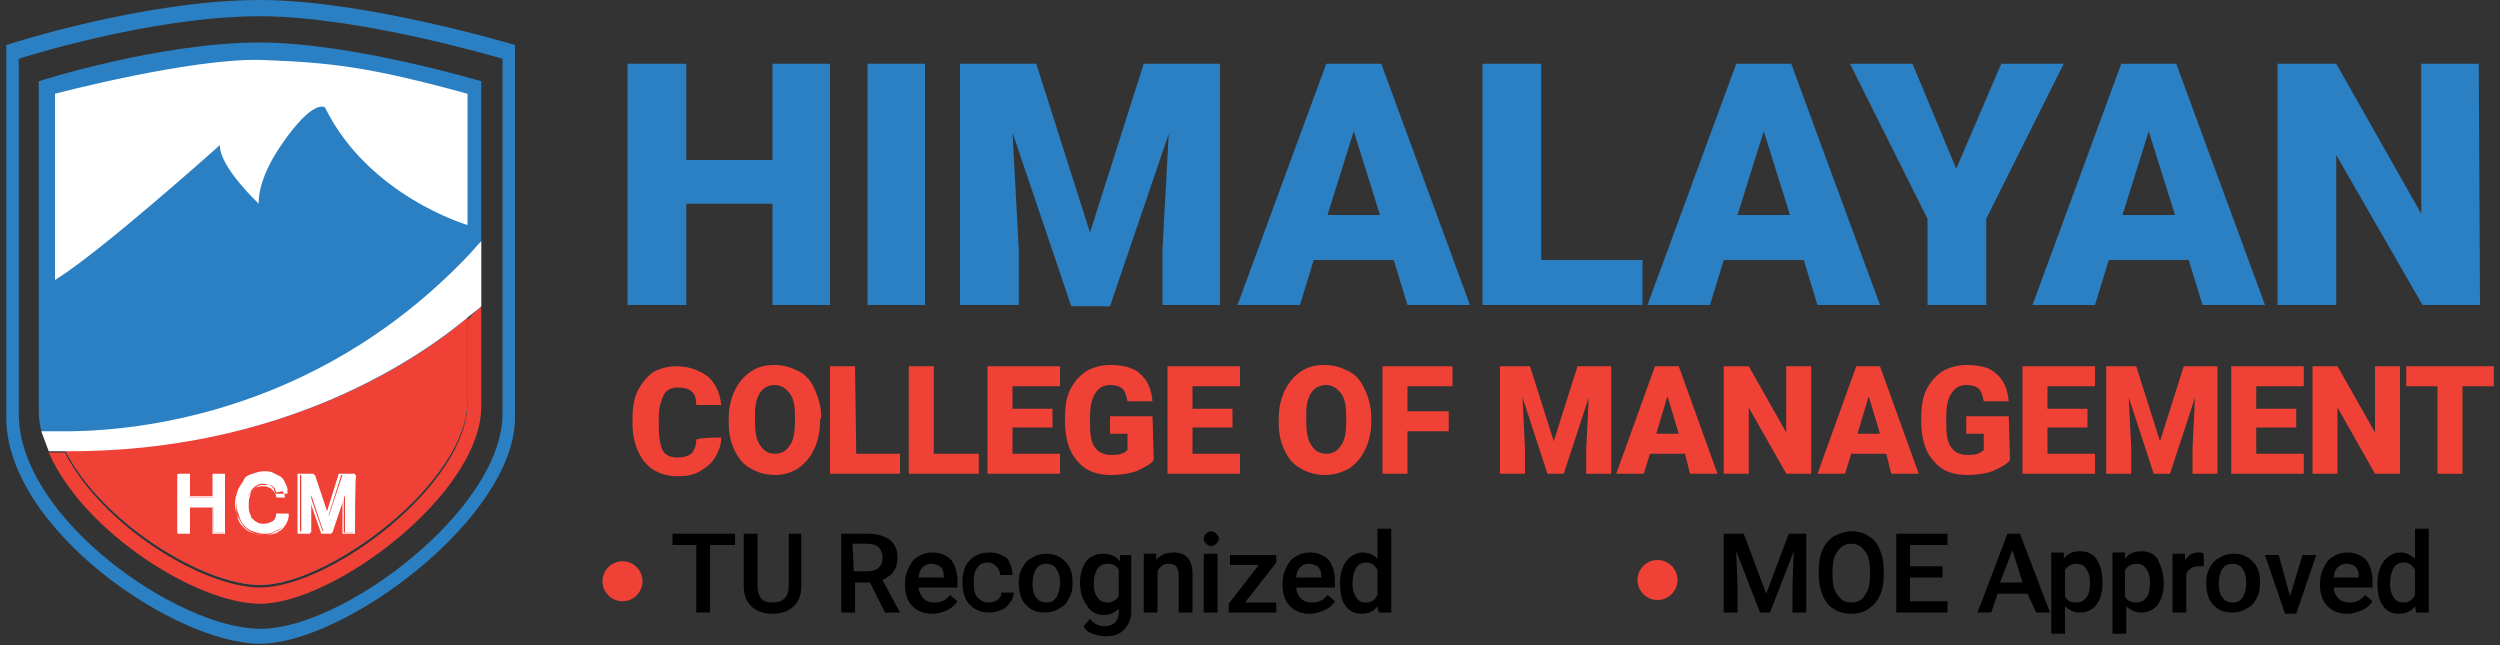 <?xml version="1.0" encoding="utf-8"?>
<!-- Generator: Adobe Illustrator 24.3.0, SVG Export Plug-In . SVG Version: 6.00 Build 0)  -->
<svg version="1.1" id="Layer_1" xmlns="http://www.w3.org/2000/svg" xmlns:xlink="http://www.w3.org/1999/xlink" x="0px" y="0px"
	 viewBox="0 0 200 51.6" style="enable-background:new 0 0 200 51.6;" xml:space="preserve">
<rect x="0" y="0" width="200" height="51.6" fill="#333333" stroke="none"/>
<style type="text/css">
	.st0{fill:#2B80C3;}
	.st1{fill:#EF4136;}
	.st2{fill:#FFFFFF;}
</style>
<g>
	<g>
		<path class="st0" d="M20.8,0C11.5,0,0.5,3.6,0.5,3.6s0,24.4,0,29.8c0,8.9,13.5,18.1,20.3,18.1c6.8,0,20.4-10.1,20.4-18.1
			c0-6,0-29.8,0-29.8S29.2,0,20.8,0z M40.2,33.1c0,7.7-12.9,17.3-19.4,17.2c-6.5,0-19.3-8.8-19.3-17.2c0-5.2,0-28.4,0-28.4
			S12,1.3,20.8,1.3c8,0,19.4,3.4,19.4,3.4S40.2,27.3,40.2,33.1z"/>
		<path class="st1" d="M38.5,24.5v8c0,7-11.8,15.8-17.7,15.8c-5,0-14.1-5.7-16.9-12.1c0.4,0,0.9,0,1.3,0c2.9,5.8,11,10.8,15.6,10.8
			c5.6,0,16.6-8.2,16.6-14.8v-6.6C37.9,25,38.3,24.7,38.5,24.5z"/>
		<path class="st0" d="M38.5,6.5c0,0,0,6.3,0,12.8v5.2c-0.2,0.2-0.6,0.5-1.1,0.9V32c0,6.6-11.1,14.8-16.6,14.8
			c-4.5,0-12.7-5-15.6-10.8c-0.4,0-0.9,0-1.3,0c-0.2-0.5-0.4-1.1-0.6-1.6c-0.2-0.7-0.2-1.3-0.2-2c0-4.7,0-25.9,0-25.9
			s9.6-3.1,17.7-3.1C28.1,3.4,38.5,6.5,38.5,6.5z"/>
		<path class="st0" d="M37.4,7.7c0,0,0,6.4,0,12.8C25,33.5,9.9,34.5,4.6,34.5c-0.3-0.8-0.4-1.6-0.4-2.4c0-4.4,0-24.4,0-24.4
			s9-3,16.6-3C27.6,4.7,37.4,7.7,37.4,7.7z"/>
		<path class="st1" d="M37.4,25.4v6.6c0,6.6-11.1,14.8-16.6,14.8c-4.5,0-12.7-5-15.6-10.8C23,36.2,33.9,28.4,37.4,25.4z"/>
		<path class="st2" d="M38.5,19.3v5.2c-0.2,0.2-0.6,0.5-1.1,0.9c-3.6,3-14.5,10.8-32.2,10.7c-0.4,0-0.9,0-1.3,0
			c-0.2-0.5-0.4-1.1-0.6-1.6c0.3,0,0.7,0,1.2,0c5.3,0.1,20.4-0.9,32.9-14C37.8,20.1,38.1,19.7,38.5,19.3z"/>
		<path class="st2" d="M4.4,7.5c0,0,11-2.9,16.6-2.7c5.3,0.2,8.4,0.5,16.4,2.7V18c0,0-7.9-2.3-11.4-9.4c0,0-0.9-0.8-3.5,3
			c-2,2.9-1.8,4.7-1.8,4.7s-3.2-3-3.1-4.7c0,0-9.6,8.6-13.2,10.8C4.4,22.4,4.4,7.5,4.4,7.5z"/>
		<g>
			<g>
				<path class="st2" d="M18,42.6h-0.9v-2.1h-2v2.1h-0.9V38h0.9v1.8h2V38H18V42.6z"/>
				<path class="st2" d="M18,42.7h-1v-2.1h-1.8v2.1h-1v-4.8h1v1.8H17v-1.8h1V42.7z M17.2,42.6h0.7V38h-0.7v1.8H15V38h-0.7v4.5H15
					v-2.1h2.1V42.6z"/>
			</g>
			<g>
				<path class="st2" d="M22.1,39.4c0-0.1-0.1-0.2-0.1-0.3c-0.1-0.1-0.1-0.2-0.2-0.2c-0.1-0.1-0.2-0.1-0.3-0.1s-0.2-0.1-0.4-0.1
					c-0.2,0-0.4,0-0.5,0.1c-0.2,0.1-0.3,0.2-0.4,0.3c-0.1,0.1-0.2,0.3-0.3,0.5c-0.1,0.2-0.1,0.4-0.1,0.7c0,0.3,0,0.5,0.1,0.7
					c0.1,0.2,0.1,0.4,0.3,0.5c0.1,0.1,0.2,0.2,0.4,0.3c0.2,0.1,0.3,0.1,0.5,0.1c0.3,0,0.5-0.1,0.7-0.2c0.2-0.1,0.3-0.4,0.3-0.6H23
					c0,0.3-0.1,0.5-0.2,0.7c-0.1,0.2-0.2,0.4-0.4,0.5c-0.2,0.1-0.4,0.2-0.6,0.3c-0.2,0.1-0.5,0.1-0.7,0.1c-0.3,0-0.6-0.1-0.9-0.2
					c-0.3-0.1-0.5-0.3-0.7-0.5s-0.3-0.5-0.4-0.8c-0.1-0.3-0.2-0.6-0.2-1s0.1-0.7,0.2-1c0.1-0.3,0.3-0.5,0.4-0.8s0.4-0.4,0.7-0.5
					c0.3-0.1,0.6-0.2,0.9-0.2c0.2,0,0.5,0,0.7,0.1c0.2,0.1,0.4,0.2,0.6,0.3c0.2,0.1,0.3,0.3,0.4,0.5c0.1,0.2,0.2,0.4,0.2,0.6
					L22.1,39.4L22.1,39.4z"/>
				<path class="st2" d="M21.1,42.8c-0.3,0-0.7-0.1-0.9-0.2c-0.3-0.1-0.5-0.3-0.7-0.5c-0.2-0.2-0.3-0.5-0.5-0.8
					c-0.1-0.3-0.2-0.6-0.2-1c0-0.4,0.1-0.7,0.2-1c0.1-0.3,0.3-0.6,0.5-0.8s0.4-0.4,0.7-0.5c0.3-0.1,0.6-0.2,0.9-0.2
					c0.2,0,0.5,0,0.7,0.1c0.2,0.1,0.4,0.2,0.6,0.3c0.2,0.1,0.3,0.3,0.4,0.5c0.1,0.2,0.2,0.4,0.2,0.7l0,0.1h-1l0-0.1
					c0-0.1-0.1-0.2-0.1-0.3c-0.1-0.1-0.1-0.2-0.2-0.2c-0.1-0.1-0.2-0.1-0.3-0.1c-0.1,0-0.2,0-0.3,0c-0.2,0-0.4,0-0.5,0.1
					c-0.1,0.1-0.3,0.2-0.4,0.3c-0.1,0.1-0.2,0.3-0.2,0.5c-0.1,0.2-0.1,0.4-0.1,0.7c0,0.3,0,0.5,0.1,0.7c0.1,0.2,0.1,0.4,0.2,0.5
					c0.1,0.1,0.2,0.2,0.4,0.3c0.1,0.1,0.3,0.1,0.5,0.1c0.3,0,0.5-0.1,0.7-0.2c0.2-0.1,0.3-0.3,0.3-0.6l0-0.1h1l0,0.1
					c0,0.3-0.1,0.5-0.2,0.7c-0.1,0.2-0.3,0.4-0.4,0.5c-0.2,0.1-0.4,0.3-0.6,0.3C21.6,42.8,21.3,42.8,21.1,42.8z M21.1,38
					c-0.3,0-0.6,0.1-0.9,0.2s-0.5,0.3-0.7,0.5c-0.2,0.2-0.3,0.4-0.4,0.7c-0.1,0.3-0.2,0.6-0.2,1c0,0.4,0,0.7,0.1,1
					c0.1,0.3,0.2,0.5,0.4,0.7c0.2,0.2,0.4,0.4,0.7,0.5c0.3,0.1,0.6,0.2,0.9,0.2c0.2,0,0.5,0,0.7-0.1c0.2-0.1,0.4-0.2,0.6-0.3
					c0.2-0.1,0.3-0.3,0.4-0.5c0.1-0.2,0.2-0.4,0.2-0.6h-0.7c-0.1,0.3-0.2,0.5-0.4,0.6c-0.2,0.2-0.4,0.2-0.7,0.2
					c-0.2,0-0.4,0-0.6-0.1c-0.2-0.1-0.3-0.2-0.4-0.3s-0.2-0.3-0.3-0.5c-0.1-0.2-0.1-0.5-0.1-0.7c0-0.3,0-0.5,0.1-0.7
					c0.1-0.2,0.2-0.4,0.3-0.5c0.1-0.1,0.3-0.3,0.4-0.3c0.2-0.1,0.4-0.1,0.6-0.1c0.1,0,0.3,0,0.4,0.1c0.1,0,0.2,0.1,0.3,0.2
					c0.1,0.1,0.2,0.2,0.2,0.3c0.1,0.1,0.1,0.2,0.1,0.3h0.7c0-0.2-0.1-0.4-0.2-0.5c-0.1-0.2-0.2-0.3-0.4-0.5
					c-0.2-0.1-0.3-0.2-0.6-0.3C21.5,38,21.3,38,21.1,38z"/>
			</g>
			<g>
				<path class="st2" d="M28.4,42.6h-0.8v-3l-1,3h-0.7l-1-3v3h-0.8V38h1.1l1.1,3.3l1.1-3.3h1.1C28.4,38,28.4,42.6,28.4,42.6z"/>
				<path class="st2" d="M28.4,42.7h-1v-2.6l-0.9,2.6h-0.8l-0.9-2.6v2.6h-1v-4.8h1.3l1,3.2l1-3.2h1.3L28.4,42.7L28.4,42.7z
					 M27.6,42.6h0.7V38h-1l-1.1,3.5L25,38h-1v4.5h0.7v-2.9l0.1,0l1,2.9h0.6l1-2.9l0.1,0V42.6z"/>
			</g>
		</g>
	</g>
	<g>
		<path class="st0" d="M66.4,24.4h-4.6v-8.1h-6.9v8.1h-4.7V5.1h4.7v7.7h6.9V5.1h4.6V24.4z"/>
		<path class="st0" d="M74,24.4h-4.6V5.1H74V24.4z"/>
		<path class="st0" d="M82.9,5.1l4.3,13.5l4.3-13.5h6.1v19.3H93v-4.5l0.5-9.2l-4.7,13.8h-3.1L81,10.6l0.5,9.3v4.5h-4.7V5.1H82.9z"/>
		<path class="st0" d="M111.5,20.8h-6.4l-1.1,3.6h-5l7.1-19.3h4.4l7.1,19.3h-5L111.5,20.8z M106.2,17.2h4.2l-2.1-6.7L106.2,17.2z"/>
		<path class="st0" d="M123.3,20.8h8.1v3.6h-12.8V5.1h4.7C123.3,5.1,123.3,20.8,123.3,20.8z"/>
		<path class="st0" d="M144.3,20.8h-6.4l-1.1,3.6h-5l7.1-19.3h4.4l7.1,19.3h-5L144.3,20.8z M139,17.2h4.2l-2.1-6.7L139,17.2z"/>
		<path class="st0" d="M156.5,13.5l3.6-8.4h5l-6.2,12.4v6.9h-4.7v-6.9l-6.2-12.4h5L156.5,13.5z"/>
		<path class="st0" d="M175.1,20.8h-6.4l-1.1,3.6h-5l7.1-19.3h4.4l7.1,19.3h-5L175.1,20.8z M169.8,17.2h4.2l-2.1-6.7L169.8,17.2z"/>
		<path class="st0" d="M198.4,24.4h-4.6l-6.9-12v12h-4.7V5.1h4.7l6.8,12v-12h4.6L198.4,24.4L198.4,24.4z"/>
	</g>
	<g>
		<path class="st1" d="M57.7,35c0,0.6-0.2,1.1-0.5,1.6c-0.3,0.5-0.7,0.8-1.2,1.1c-0.5,0.3-1.1,0.4-1.8,0.4c-1.1,0-2-0.4-2.6-1.1
			c-0.6-0.7-1-1.8-1-3.1v-0.4c0-0.8,0.1-1.6,0.4-2.2c0.3-0.6,0.7-1.1,1.2-1.5c0.5-0.3,1.2-0.5,1.9-0.5c1,0,1.8,0.3,2.5,0.8
			c0.6,0.5,1,1.3,1.1,2.3h-2c0-0.5-0.1-0.9-0.4-1.1c-0.2-0.2-0.6-0.3-1.1-0.3c-0.5,0-0.9,0.2-1.1,0.6c-0.2,0.4-0.4,1-0.4,1.8v0.6
			c0,0.9,0.1,1.6,0.3,2c0.2,0.4,0.6,0.6,1.2,0.6c0.5,0,0.8-0.1,1.1-0.3c0.2-0.2,0.4-0.6,0.4-1.1C55.7,35,57.7,35,57.7,35z"/>
		<path class="st1" d="M65.6,33.8c0,0.8-0.2,1.6-0.5,2.2c-0.3,0.6-0.7,1.1-1.3,1.5C63.3,37.8,62.7,38,62,38c-0.7,0-1.4-0.2-1.9-0.5
			c-0.6-0.3-1-0.8-1.3-1.4c-0.3-0.6-0.5-1.3-0.5-2.2v-0.5c0-0.8,0.2-1.6,0.5-2.2c0.3-0.6,0.7-1.1,1.3-1.5c0.6-0.4,1.2-0.5,1.9-0.5
			c0.7,0,1.3,0.2,1.9,0.5c0.6,0.3,1,0.8,1.3,1.5s0.5,1.4,0.5,2.2C65.6,33.4,65.6,33.8,65.6,33.8z M63.6,33.4c0-0.9-0.1-1.5-0.4-1.9
			c-0.3-0.4-0.7-0.7-1.2-0.7c-1,0-1.6,0.8-1.6,2.3l0,0.6c0,0.8,0.1,1.5,0.4,1.9c0.3,0.5,0.7,0.7,1.2,0.7c0.5,0,0.9-0.2,1.2-0.7
			c0.3-0.4,0.4-1.1,0.4-1.9L63.6,33.4L63.6,33.4z"/>
		<path class="st1" d="M68.5,36.3h3.5v1.6h-5.6v-8.6h2L68.5,36.3L68.5,36.3z"/>
		<path class="st1" d="M74.8,36.3h3.5v1.6h-5.6v-8.6h2V36.3z"/>
		<path class="st1" d="M84.2,34.2H81v2.1h3.8v1.6H79v-8.6h5.8v1.6H81v1.8h3.2V34.2z"/>
		<path class="st1" d="M92.3,36.8c-0.3,0.4-0.8,0.6-1.4,0.9c-0.6,0.2-1.3,0.3-2,0.3c-1.1,0-2-0.3-2.6-1c-0.7-0.7-1-1.6-1.1-2.9
			l0-0.7c0-0.8,0.1-1.6,0.4-2.2c0.3-0.6,0.7-1.1,1.3-1.5c0.5-0.3,1.2-0.5,1.9-0.5c1,0,1.9,0.2,2.4,0.7c0.6,0.5,0.9,1.2,1,2.2h-2
			c-0.1-0.5-0.2-0.8-0.4-1c-0.2-0.2-0.6-0.3-1-0.3c-0.5,0-0.9,0.2-1.2,0.7s-0.4,1.1-0.4,1.9v0.5c0,0.9,0.1,1.5,0.4,1.9
			c0.3,0.4,0.7,0.6,1.4,0.6c0.5,0,0.9-0.1,1.2-0.4v-1.3h-1.4v-1.4h3.4L92.3,36.8L92.3,36.8z"/>
		<path class="st1" d="M98.6,34.2h-3.2v2.1h3.8v1.6h-5.8v-8.6h5.8v1.6h-3.8v1.8h3.2V34.2z"/>
		<path class="st1" d="M109.7,33.8c0,0.8-0.2,1.6-0.5,2.2c-0.3,0.6-0.7,1.1-1.3,1.5c-0.6,0.3-1.2,0.5-1.9,0.5s-1.4-0.2-1.9-0.5
			c-0.6-0.3-1-0.8-1.3-1.4c-0.3-0.6-0.5-1.3-0.5-2.2v-0.5c0-0.8,0.2-1.6,0.5-2.2c0.3-0.6,0.7-1.1,1.3-1.5c0.6-0.4,1.2-0.5,1.9-0.5
			c0.7,0,1.3,0.2,1.9,0.5c0.6,0.3,1,0.8,1.3,1.5c0.3,0.6,0.5,1.4,0.5,2.2L109.7,33.8L109.7,33.8z M107.7,33.4c0-0.9-0.1-1.5-0.4-1.9
			c-0.3-0.4-0.7-0.7-1.2-0.7c-1,0-1.6,0.8-1.6,2.3l0,0.6c0,0.8,0.1,1.5,0.4,1.9c0.3,0.5,0.7,0.7,1.2,0.7c0.5,0,0.9-0.2,1.2-0.7
			c0.3-0.4,0.4-1.1,0.4-1.9L107.7,33.4L107.7,33.4z"/>
		<path class="st1" d="M115.9,34.5h-3.3v3.4h-2v-8.6h5.6v1.6h-3.6v2h3.3C115.9,32.9,115.9,34.5,115.9,34.5z"/>
		<path class="st1" d="M122.4,29.3l1.9,6l1.9-6h2.7v8.6h-2v-2l0.2-4.1l-2,6.1h-1.3l-2-6.1l0.2,4.1v2h-2v-8.6H122.4z"/>
		<path class="st1" d="M134.8,36.3H132l-0.5,1.6h-2.2l3.1-8.6h1.9l3.1,8.6h-2.2L134.8,36.3z M132.5,34.7h1.8l-0.9-3L132.5,34.7z"/>
		<path class="st1" d="M144.9,37.9h-2l-3-5.3v5.3h-2v-8.6h2l3,5.3v-5.3h2V37.9z"/>
		<path class="st1" d="M150.9,36.3h-2.8l-0.5,1.6h-2.2l3.1-8.6h1.9l3.1,8.6h-2.2L150.9,36.3z M148.6,34.7h1.8l-0.9-3L148.6,34.7z"/>
		<path class="st1" d="M160.8,36.8c-0.3,0.4-0.8,0.6-1.4,0.9c-0.6,0.2-1.3,0.3-2,0.3c-1.1,0-2-0.3-2.6-1c-0.7-0.7-1-1.6-1.1-2.9
			l0-0.7c0-0.8,0.1-1.6,0.4-2.2c0.3-0.6,0.7-1.1,1.3-1.5c0.5-0.3,1.2-0.5,1.9-0.5c1.1,0,1.9,0.2,2.4,0.7c0.6,0.5,0.9,1.2,1,2.2h-2
			c-0.1-0.5-0.2-0.8-0.4-1c-0.2-0.2-0.6-0.3-1-0.3c-0.5,0-0.9,0.2-1.2,0.7c-0.3,0.4-0.4,1.1-0.4,1.9v0.5c0,0.9,0.1,1.5,0.4,1.9
			c0.3,0.4,0.7,0.6,1.4,0.6c0.5,0,0.9-0.1,1.2-0.4v-1.3h-1.4v-1.4h3.4L160.8,36.8L160.8,36.8z"/>
		<path class="st1" d="M167,34.2h-3.2v2.1h3.8v1.6h-5.8v-8.6h5.8v1.6h-3.8v1.8h3.2L167,34.2L167,34.2z"/>
		<path class="st1" d="M170.9,29.3l1.9,6l1.9-6h2.7v8.6h-2v-2l0.2-4.1l-2,6.1h-1.3l-2-6.1l0.2,4.1v2h-2v-8.6H170.9z"/>
		<path class="st1" d="M183.7,34.2h-3.2v2.1h3.8v1.6h-5.8v-8.6h5.8v1.6h-3.8v1.8h3.2L183.7,34.2L183.7,34.2z"/>
		<path class="st1" d="M192,37.9h-2l-3-5.3v5.3h-2v-8.6h2l3,5.3v-5.3h2L192,37.9L192,37.9z"/>
		<path class="st1" d="M199.5,30.9H197v7h-2v-7h-2.5v-1.6h7L199.5,30.9L199.5,30.9z"/>
	</g>
	<g>
		<path d="M58.8,43.6h-2V49h-1.1v-5.4h-1.9v-0.9h5V43.6z"/>
		<path d="M64.1,42.7v4.2c0,0.7-0.2,1.2-0.6,1.6c-0.4,0.4-1,0.6-1.7,0.6c-0.7,0-1.3-0.2-1.7-0.6c-0.4-0.4-0.6-0.9-0.6-1.6v-4.2h1.1
			v4.2c0,0.4,0.1,0.7,0.3,1c0.2,0.2,0.5,0.3,0.9,0.3c0.8,0,1.3-0.4,1.3-1.3v-4.2L64.1,42.7L64.1,42.7z"/>
		<path d="M69.6,46.6h-1.2V49h-1.1v-6.3h2.2c0.7,0,1.3,0.2,1.7,0.5c0.4,0.3,0.6,0.8,0.6,1.4c0,0.4-0.1,0.8-0.3,1.1
			c-0.2,0.3-0.5,0.5-0.9,0.7l1.4,2.6V49h-1.2L69.6,46.6z M68.3,45.7h1.1c0.4,0,0.7-0.1,0.9-0.3c0.2-0.2,0.3-0.4,0.3-0.8
			c0-0.3-0.1-0.6-0.3-0.8c-0.2-0.2-0.5-0.3-0.9-0.3h-1.2L68.3,45.7L68.3,45.7z"/>
		<path d="M74.6,49.1c-0.7,0-1.2-0.2-1.6-0.6c-0.4-0.4-0.6-1-0.6-1.7v-0.1c0-0.5,0.1-0.9,0.3-1.3c0.2-0.4,0.4-0.7,0.8-0.9
			c0.3-0.2,0.7-0.3,1.1-0.3c0.6,0,1.1,0.2,1.5,0.6c0.3,0.4,0.5,1,0.5,1.7V47h-3.1c0,0.4,0.2,0.7,0.4,0.9c0.2,0.2,0.5,0.3,0.9,0.3
			c0.5,0,0.9-0.2,1.2-0.6l0.6,0.5c-0.2,0.3-0.4,0.5-0.8,0.7C75.4,49,75,49.1,74.6,49.1z M74.5,45.1c-0.3,0-0.5,0.1-0.7,0.3
			c-0.2,0.2-0.3,0.5-0.3,0.8h2v-0.1c0-0.4-0.1-0.6-0.3-0.8C75,45.2,74.8,45.1,74.5,45.1z"/>
		<path d="M79.1,48.2c0.3,0,0.5-0.1,0.7-0.2c0.2-0.2,0.3-0.3,0.3-0.6h1c0,0.3-0.1,0.6-0.3,0.8c-0.2,0.3-0.4,0.5-0.7,0.6
			c-0.3,0.1-0.6,0.2-0.9,0.2c-0.7,0-1.2-0.2-1.6-0.6c-0.4-0.4-0.6-1-0.6-1.8v-0.1c0-0.7,0.2-1.3,0.6-1.7c0.4-0.4,0.9-0.6,1.6-0.6
			c0.6,0,1,0.2,1.4,0.5C80.8,45,81,45.5,81,46h-1c0-0.3-0.1-0.5-0.3-0.7c-0.2-0.2-0.4-0.3-0.7-0.3c-0.3,0-0.6,0.1-0.8,0.4
			c-0.2,0.2-0.3,0.6-0.3,1.1v0.2c0,0.5,0.1,0.9,0.3,1.1C78.5,48.1,78.8,48.2,79.1,48.2z"/>
		<path d="M81.5,46.6c0-0.5,0.1-0.9,0.3-1.2c0.2-0.4,0.4-0.6,0.8-0.8c0.3-0.2,0.7-0.3,1.1-0.3c0.6,0,1.1,0.2,1.5,0.6
			c0.4,0.4,0.6,0.9,0.6,1.6l0,0.2c0,0.5-0.1,0.9-0.3,1.2c-0.2,0.4-0.4,0.6-0.8,0.8c-0.3,0.2-0.7,0.3-1.1,0.3c-0.7,0-1.2-0.2-1.6-0.7
			C81.7,48,81.5,47.4,81.5,46.6L81.5,46.6L81.5,46.6z M82.6,46.7c0,0.5,0.1,0.9,0.3,1.1c0.2,0.3,0.5,0.4,0.8,0.4
			c0.4,0,0.6-0.1,0.8-0.4c0.2-0.3,0.3-0.7,0.3-1.2c0-0.5-0.1-0.8-0.3-1.1c-0.2-0.3-0.5-0.4-0.8-0.4c-0.3,0-0.6,0.1-0.8,0.4
			C82.7,45.8,82.6,46.2,82.6,46.7z"/>
		<path d="M86.4,46.6c0-0.7,0.2-1.3,0.5-1.7c0.3-0.4,0.8-0.6,1.4-0.6c0.5,0,1,0.2,1.3,0.6l0-0.5h0.9v4.5c0,0.6-0.2,1.1-0.6,1.5
			c-0.4,0.4-0.9,0.5-1.5,0.5c-0.3,0-0.7-0.1-1-0.2c-0.3-0.1-0.6-0.3-0.7-0.6l0.5-0.6c0.3,0.4,0.7,0.6,1.2,0.6c0.3,0,0.6-0.1,0.8-0.3
			c0.2-0.2,0.3-0.5,0.3-0.8v-0.3c-0.3,0.3-0.7,0.5-1.2,0.5c-0.5,0-1-0.2-1.3-0.7C86.6,48,86.4,47.4,86.4,46.6z M87.5,46.7
			c0,0.5,0.1,0.8,0.3,1.1c0.2,0.3,0.5,0.4,0.8,0.4c0.4,0,0.7-0.2,0.9-0.5v-2.1c-0.2-0.4-0.5-0.5-0.9-0.5c-0.3,0-0.6,0.1-0.8,0.4
			C87.6,45.8,87.5,46.2,87.5,46.7z"/>
		<path d="M92.5,44.3l0,0.5c0.3-0.4,0.8-0.6,1.4-0.6c1,0,1.5,0.6,1.5,1.7V49h-1.1v-3c0-0.3-0.1-0.5-0.2-0.7
			c-0.1-0.1-0.3-0.2-0.6-0.2c-0.4,0-0.7,0.2-0.9,0.6V49h-1.1v-4.7C91.5,44.3,92.5,44.3,92.5,44.3z"/>
		<path d="M96.3,43.1c0-0.2,0.1-0.3,0.2-0.4c0.1-0.1,0.2-0.2,0.4-0.2s0.3,0.1,0.4,0.2c0.1,0.1,0.2,0.2,0.2,0.4
			c0,0.2-0.1,0.3-0.2,0.4c-0.1,0.1-0.3,0.2-0.4,0.2s-0.3-0.1-0.4-0.2C96.4,43.4,96.3,43.3,96.3,43.1z M97.4,49h-1.1v-4.7h1.1V49z"/>
		<path d="M99.6,48.2h2.5V49h-3.8v-0.7l2.4-3.1h-2.3v-0.8h3.7V45L99.6,48.2z"/>
		<path d="M104.8,49.1c-0.7,0-1.2-0.2-1.6-0.6c-0.4-0.4-0.6-1-0.6-1.7v-0.1c0-0.5,0.1-0.9,0.3-1.3c0.2-0.4,0.4-0.7,0.8-0.9
			c0.3-0.2,0.7-0.3,1.1-0.3c0.6,0,1.1,0.2,1.5,0.6c0.3,0.4,0.5,1,0.5,1.7V47h-3.1c0,0.4,0.2,0.7,0.4,0.9c0.2,0.2,0.5,0.3,0.9,0.3
			c0.5,0,0.9-0.2,1.2-0.6l0.6,0.5c-0.2,0.3-0.4,0.5-0.8,0.7C105.5,49,105.2,49.1,104.8,49.1z M104.7,45.1c-0.3,0-0.5,0.1-0.7,0.3
			c-0.2,0.2-0.3,0.5-0.3,0.8h2v-0.1c0-0.4-0.1-0.6-0.3-0.8C105.2,45.2,105,45.1,104.7,45.1z"/>
		<path d="M107.2,46.6c0-0.7,0.2-1.3,0.5-1.7c0.3-0.4,0.8-0.7,1.3-0.7c0.5,0,0.9,0.2,1.2,0.5v-2.4h1.1V49h-1l-0.1-0.5
			c-0.3,0.4-0.7,0.6-1.3,0.6c-0.5,0-1-0.2-1.3-0.7C107.3,48,107.2,47.4,107.2,46.6z M108.2,46.7c0,0.5,0.1,0.8,0.3,1.1
			c0.2,0.3,0.4,0.4,0.8,0.4c0.4,0,0.7-0.2,0.9-0.6v-2c-0.2-0.4-0.5-0.6-0.9-0.6c-0.3,0-0.6,0.1-0.8,0.4
			C108.3,45.8,108.2,46.2,108.2,46.7z"/>
		<path d="M139.5,42.7l1.8,4.8l1.8-4.8h1.4V49h-1.1v-2.1l0.1-2.8l-1.9,4.9h-0.8l-1.9-4.9l0.1,2.8V49h-1.1v-6.3L139.5,42.7
			L139.5,42.7z"/>
		<path d="M150.7,46c0,0.6-0.1,1.2-0.3,1.6c-0.2,0.5-0.5,0.8-0.9,1.1c-0.4,0.3-0.9,0.4-1.4,0.4c-0.5,0-1-0.1-1.4-0.4
			c-0.4-0.2-0.7-0.6-0.9-1.1c-0.2-0.5-0.3-1-0.3-1.6v-0.4c0-0.6,0.1-1.2,0.3-1.6c0.2-0.5,0.5-0.8,0.9-1.1c0.4-0.2,0.9-0.4,1.4-0.4
			c0.5,0,1,0.1,1.4,0.4c0.4,0.2,0.7,0.6,0.9,1.1c0.2,0.5,0.3,1,0.3,1.6L150.7,46L150.7,46z M149.6,45.7c0-0.7-0.1-1.2-0.4-1.6
			c-0.3-0.4-0.6-0.6-1.1-0.6c-0.5,0-0.8,0.2-1.1,0.6c-0.3,0.4-0.4,0.9-0.4,1.6V46c0,0.7,0.1,1.2,0.4,1.6c0.3,0.4,0.6,0.6,1.1,0.6
			c0.5,0,0.9-0.2,1.1-0.6c0.3-0.4,0.4-0.9,0.4-1.6V45.7z"/>
		<path d="M155.4,46.2h-2.6v1.9h3V49h-4.1v-6.3h4.1v0.9h-3v1.7h2.6L155.4,46.2L155.4,46.2z"/>
		<path d="M162.2,47.5h-2.4l-0.5,1.5h-1.1l2.4-6.3h1l2.4,6.3h-1.1L162.2,47.5z M160,46.6h1.8L161,44L160,46.6z"/>
		<path d="M168.2,46.7c0,0.7-0.2,1.3-0.5,1.7c-0.3,0.4-0.8,0.6-1.3,0.6c-0.5,0-0.9-0.2-1.2-0.5v2.2h-1.1v-6.5h1l0,0.5
			c0.3-0.4,0.7-0.6,1.3-0.6c0.6,0,1,0.2,1.3,0.6C168.1,45.3,168.2,45.9,168.2,46.7L168.2,46.7L168.2,46.7z M167.2,46.6
			c0-0.5-0.1-0.8-0.3-1.1c-0.2-0.3-0.5-0.4-0.8-0.4c-0.4,0-0.7,0.2-0.9,0.5v2.1c0.2,0.4,0.5,0.5,0.9,0.5c0.3,0,0.6-0.1,0.8-0.4
			C167.1,47.6,167.2,47.2,167.2,46.6z"/>
		<path d="M173.1,46.7c0,0.7-0.2,1.3-0.5,1.7c-0.3,0.4-0.8,0.6-1.3,0.6c-0.5,0-0.9-0.2-1.2-0.5v2.2H169v-6.5h1l0,0.5
			c0.3-0.4,0.7-0.6,1.3-0.6c0.6,0,1,0.2,1.3,0.6C172.9,45.3,173.1,45.9,173.1,46.7L173.1,46.7z M172,46.6c0-0.5-0.1-0.8-0.3-1.1
			c-0.2-0.3-0.5-0.4-0.8-0.4c-0.4,0-0.7,0.2-0.9,0.5v2.1c0.2,0.4,0.5,0.5,0.9,0.5c0.3,0,0.6-0.1,0.8-0.4
			C171.9,47.6,172,47.2,172,46.6z"/>
		<path d="M176.3,45.3c-0.1,0-0.3,0-0.4,0c-0.5,0-0.8,0.2-1,0.6V49h-1.1v-4.7h1l0,0.5c0.3-0.4,0.6-0.6,1.1-0.6c0.2,0,0.3,0,0.4,0.1
			L176.3,45.3z"/>
		<path d="M176.5,46.6c0-0.5,0.1-0.9,0.3-1.2c0.2-0.4,0.4-0.6,0.8-0.8c0.3-0.2,0.7-0.3,1.1-0.3c0.6,0,1.1,0.2,1.5,0.6
			c0.4,0.4,0.6,0.9,0.6,1.6l0,0.2c0,0.5-0.1,0.9-0.3,1.2c-0.2,0.4-0.4,0.6-0.8,0.8c-0.3,0.2-0.7,0.3-1.1,0.3c-0.7,0-1.2-0.2-1.6-0.7
			C176.7,48,176.5,47.4,176.5,46.6L176.5,46.6L176.5,46.6z M177.5,46.7c0,0.5,0.1,0.9,0.3,1.1c0.2,0.3,0.5,0.4,0.8,0.4
			c0.4,0,0.6-0.1,0.8-0.4c0.2-0.3,0.3-0.7,0.3-1.2c0-0.5-0.1-0.8-0.3-1.1c-0.2-0.3-0.5-0.4-0.8-0.4c-0.3,0-0.6,0.1-0.8,0.4
			C177.6,45.8,177.5,46.2,177.5,46.7z"/>
		<path d="M183.2,47.7l1-3.3h1.1l-1.6,4.7h-0.9l-1.6-4.7h1.1L183.2,47.7z"/>
		<path d="M187.8,49.1c-0.7,0-1.2-0.2-1.6-0.6c-0.4-0.4-0.6-1-0.6-1.7v-0.1c0-0.5,0.1-0.9,0.3-1.3c0.2-0.4,0.4-0.7,0.8-0.9
			c0.3-0.2,0.7-0.3,1.1-0.3c0.6,0,1.1,0.2,1.5,0.6c0.3,0.4,0.5,1,0.5,1.7V47h-3.1c0,0.4,0.2,0.7,0.4,0.9c0.2,0.2,0.5,0.3,0.9,0.3
			c0.5,0,0.9-0.2,1.2-0.6l0.6,0.5c-0.2,0.3-0.4,0.5-0.8,0.7C188.5,49,188.2,49.1,187.8,49.1z M187.7,45.1c-0.3,0-0.5,0.1-0.7,0.3
			c-0.2,0.2-0.3,0.5-0.3,0.8h2v-0.1c0-0.4-0.1-0.6-0.3-0.8C188.2,45.2,188,45.1,187.7,45.1z"/>
		<path d="M190.2,46.6c0-0.7,0.2-1.3,0.5-1.7c0.3-0.4,0.8-0.7,1.3-0.7c0.5,0,0.9,0.2,1.2,0.5v-2.4h1.1V49h-1l-0.1-0.5
			c-0.3,0.4-0.7,0.6-1.3,0.6c-0.5,0-1-0.2-1.3-0.7C190.3,48,190.2,47.4,190.2,46.6z M191.2,46.7c0,0.5,0.1,0.8,0.3,1.1
			c0.2,0.3,0.4,0.4,0.8,0.4c0.4,0,0.7-0.2,0.9-0.6v-2c-0.2-0.4-0.5-0.6-0.9-0.6c-0.3,0-0.6,0.1-0.8,0.4
			C191.3,45.8,191.2,46.2,191.2,46.7z"/>
	</g>
	<circle class="st1" cx="49.8" cy="46.5" r="1.6"/>
	<circle class="st1" cx="132.6" cy="46.4" r="1.6"/>
</g>
</svg>
